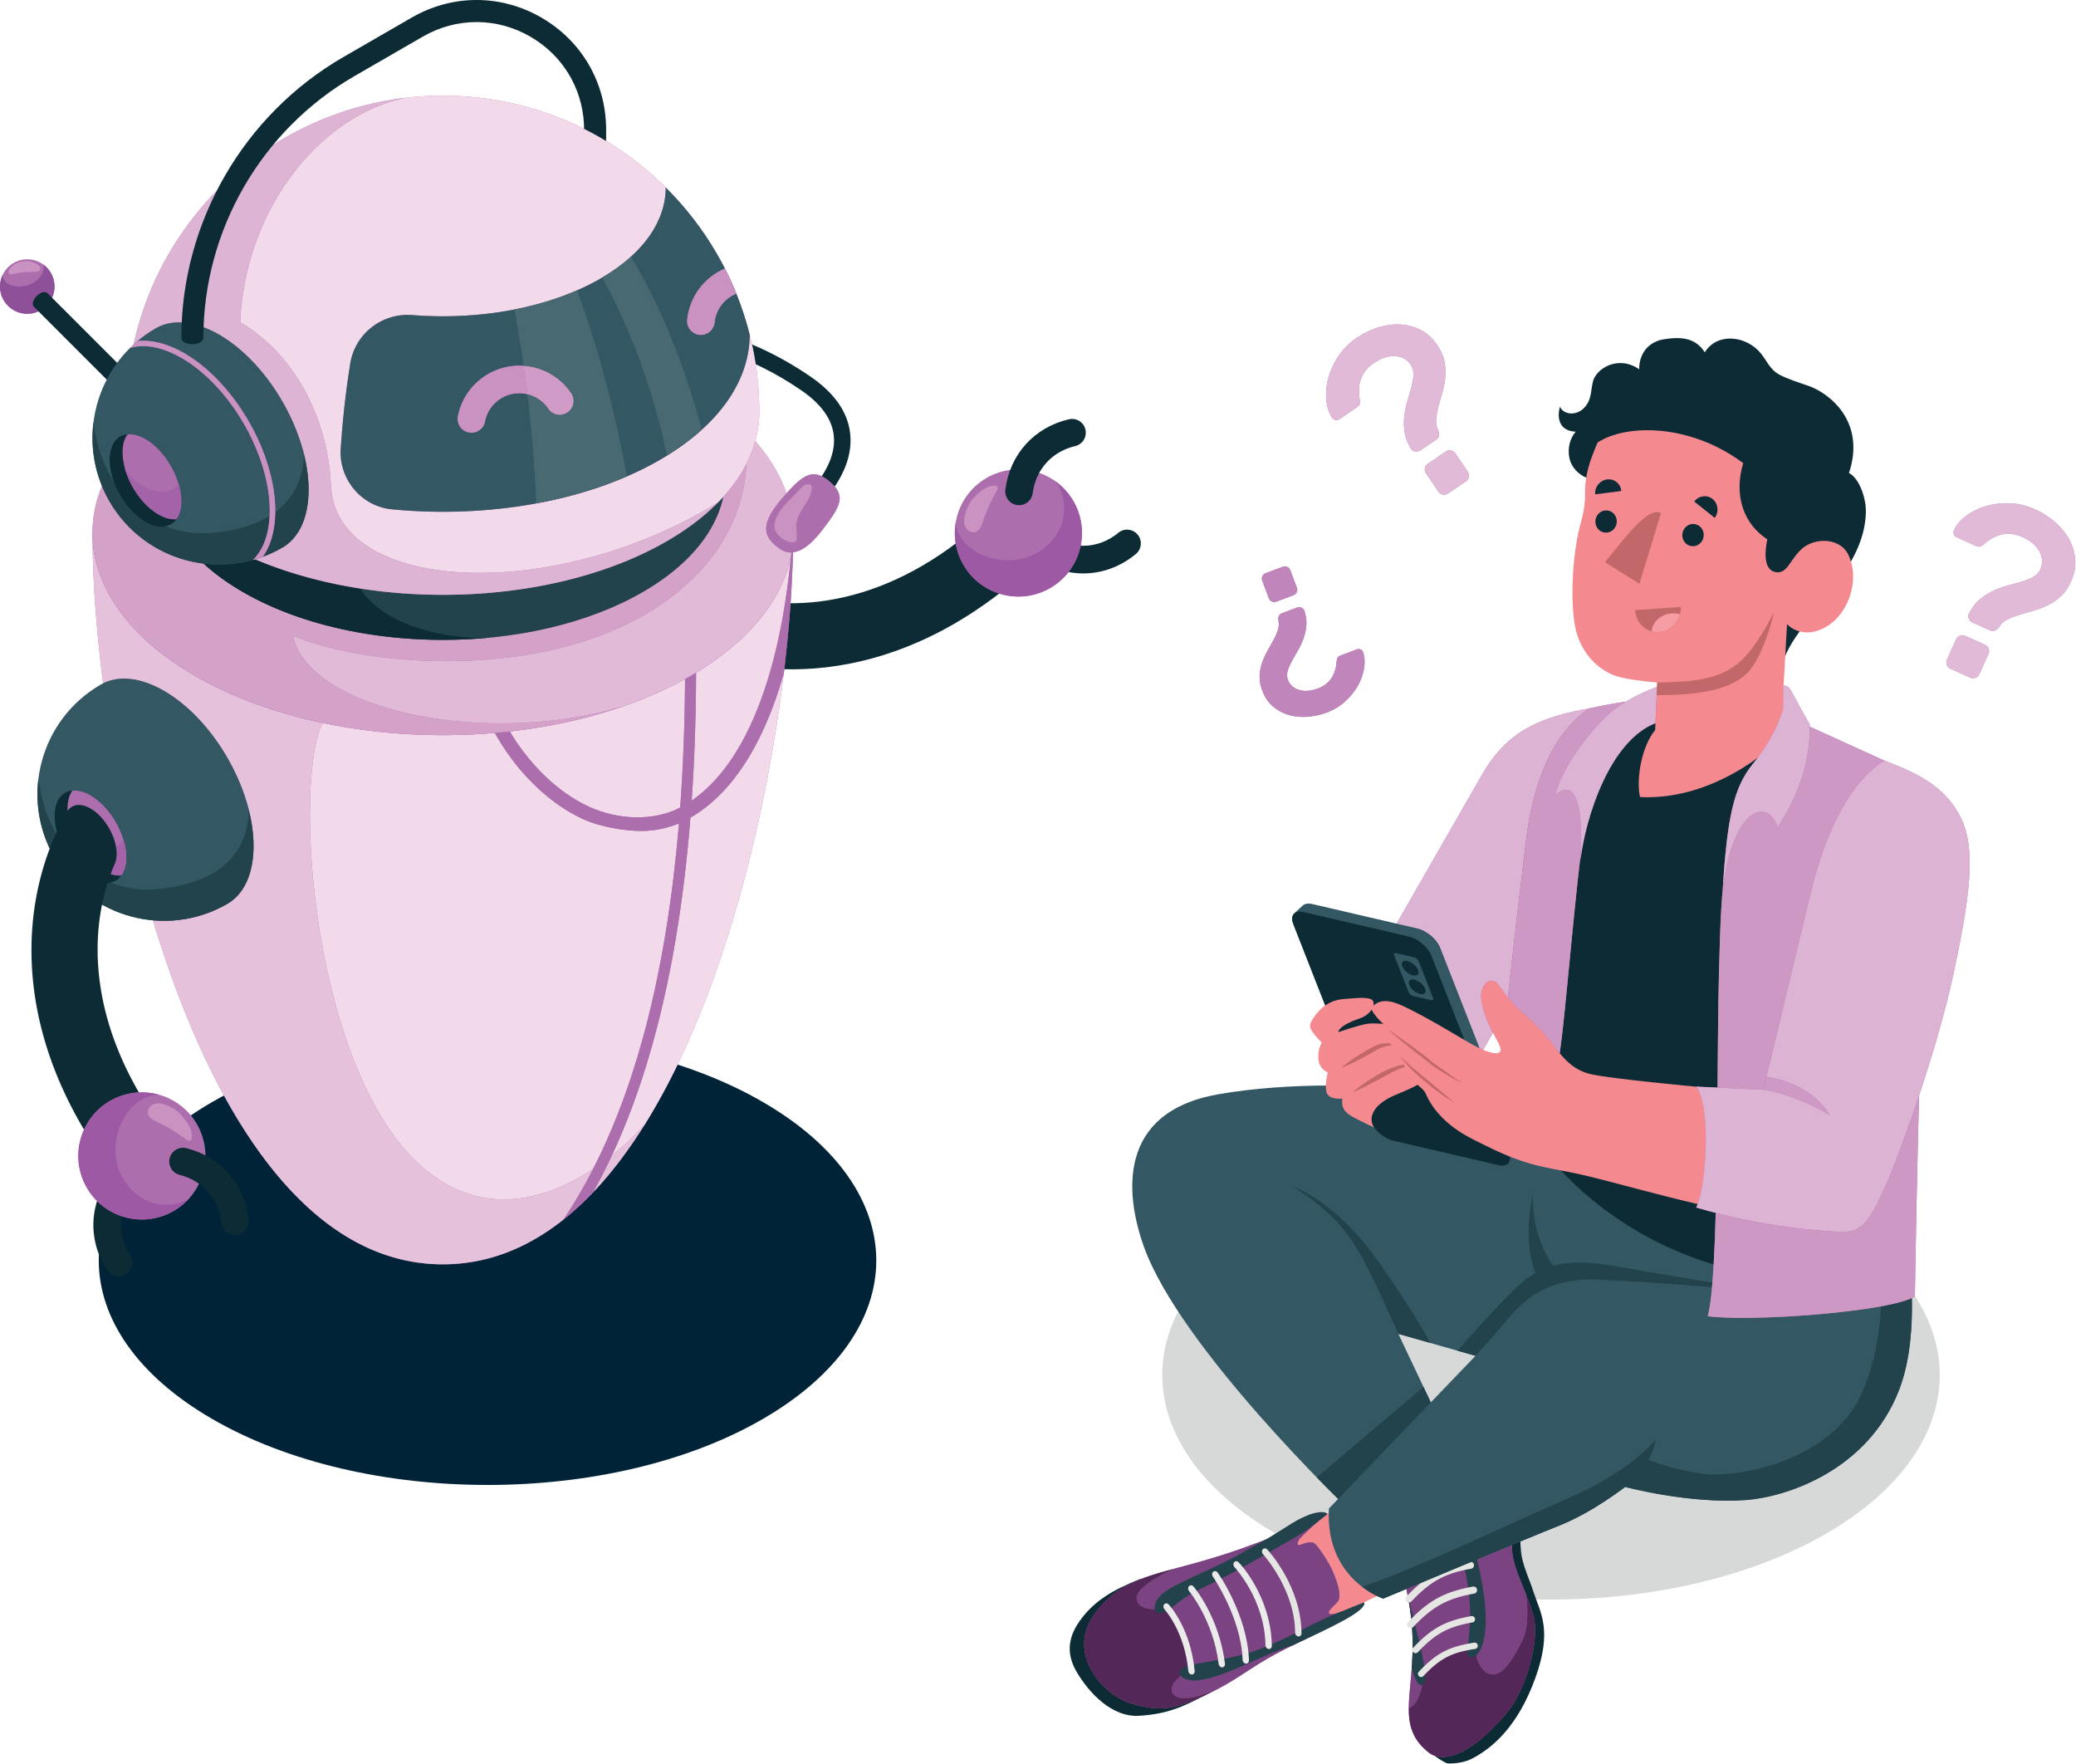 <svg viewBox="0 0 1983 1685" xmlns="http://www.w3.org/2000/svg" fill-rule="evenodd" clip-rule="evenodd" stroke-linejoin="round" stroke-miterlimit="2"><path d="M1218.95 1161.697c-145.013 83.725-145.013 219.473.006 303.198 145.02 83.725 380.136 83.725 525.155 0 145.014-83.725 145.014-219.473-.006-303.198-145.019-83.725-380.135-83.725-525.154 0z" fill="#d7d9d9" fill-rule="nonzero"/><path d="M203.104 1052.256c-145.014 83.725-145.014 219.473.005 303.198 145.02 83.725 380.136 83.725 525.155 0 145.014-83.725 145.014-219.473-.005-303.198-145.02-83.726-380.136-83.726-525.155 0z" fill="#002337" fill-rule="nonzero"/><path d="M698.374 567.924c-2.63-.742-5.725-.9-9.23-.479-15.827 1.905-33.711 15.349-39.952 29.982-4.256 10.002-1.968 17.995 4.91 21.405.563.305 1.126.552 1.73.747 84.468 35.57 216.595 32.065 339.031-87.987l-44.172-45.136c-91.539 89.724-186.719 101.184-252.317 81.468z" fill="#0c2b34" fill-rule="nonzero"/><path d="M1089.622 517.427c.516 4.299-1.094 8.76-4.678 11.723-26.235 21.679-60.836 24.525-90.307 7.44-6.277-3.646-8.424-11.691-4.778-17.98 3.641-6.282 11.692-8.428 17.98-4.782 19.694 11.423 42.82 9.524 60.347-4.951 5.598-4.63 13.89-3.841 18.516 1.757a13.1 13.1 0 012.92 6.793z" fill="#0c2b34" fill-rule="nonzero"/><path d="M942.835 456.201c29.171-16.532 66.224-6.288 82.752 22.889 16.537 29.171 6.287 66.224-22.884 82.757-29.176 16.532-66.23 6.288-82.762-22.889-16.532-29.176-6.282-66.23 22.894-82.757z" fill="#ad6eae" fill-rule="nonzero"/><path d="M972.822 569.75h-.042.042zm.01 0c10.045 0 20.226-2.5 29.608-7.756-9.382 5.257-19.558 7.756-29.608 7.756zm29.682-7.793c.058-.037.126-.073.19-.11 7.171-4.068 13.201-9.371 17.968-15.501-4.767 6.13-10.797 11.433-17.969 15.5-.063.038-.131.074-.19.111z" fill="#c0c1c1" fill-rule="nonzero"/><path d="M920.273 539.532l-.253-.437.253.437zm-.332-.574c-.026-.052-.058-.105-.09-.158.032.053.064.106.09.158zm-.131-.237c-.016-.02-.027-.047-.042-.073l.042.073zm-.095-.168c-.01-.021-.021-.037-.032-.058.01.021.021.037.032.058zm-.095-.168c-.005-.01-.01-.021-.016-.027.006.006.01.016.016.027z" fill="#021e27" fill-rule="nonzero"/><path d="M1025.476 478.89l-.005-.005.005.005z" fill="#c0c1c1" fill-rule="nonzero"/><path d="M972.832 569.75h-.052c-20.937-.016-41.274-10.87-52.507-30.218l-.253-.437a3.161 3.161 0 01-.079-.137c-.026-.052-.058-.105-.09-.158a.575.575 0 00-.041-.079c-.01-.02-.027-.047-.042-.073-.016-.032-.037-.063-.053-.095-.01-.021-.021-.037-.032-.058-.02-.037-.042-.074-.063-.11-.005-.01-.01-.021-.016-.027-6.777-12.28-8.818-25.909-6.771-38.795 2.604 21.216 25.866 35.56 50.08 35.56 13.418 0 27.125-4.41 37.775-14.486 25.93-24.546 14.386-55.59 5.499-62.257 7.708 5.077 14.39 11.95 19.284 20.505l.005.005c.037.068.074.131.11.2 5.362 9.455 7.91 19.747 7.904 29.892 0 4.11-.416 8.198-1.237 12.197a60.87 60.87 0 01-11.58 25.167c-4.768 6.13-10.798 11.433-17.97 15.5-.063.038-.131.074-.19.111-.025.01-.052.027-.073.037-9.382 5.257-19.563 7.756-29.608 7.756z" fill="#9e59a4" fill-rule="nonzero"/><path d="M929.923 508.445c-3.557 0-6.977-2.957-8.256-6.445-1.405-3.863-.405-8.53.695-12.392a36.076 36.076 0 014.667-10.129c.368-.552.71-1.089 1.152-1.594 5.683-6.598 12.45-13.533 21.137-14.075.147-.01.3-.016.452-.016 1.342 0 2.82.384 3.262 1.605.38 1.042-.205 2.157-.757 3.115a160.644 160.644 0 00-13.397 29.744c-1.336 4.005-3.046 8.63-7.077 9.898-.62.195-1.252.29-1.878.29z" fill="#ca92c1" fill-rule="nonzero"/><path d="M1037.084 411.697c.789 6.578-3.484 12.839-10.092 14.37-22.142 5.136-37.69 22.357-40.569 44.94-.926 7.21-7.508 12.308-14.717 11.393-7.203-.927-12.275-7.514-11.386-14.718 4.31-33.79 27.582-59.557 60.731-67.245 7.077-1.636 14.144 2.763 15.785 9.845l.248 1.415z" fill="#0c2b34" fill-rule="nonzero"/><path d="M88.347 508.887c0 226.003 99.542 698.65 334.653 698.65 235.116 0 334.658-472.647 334.658-698.65H88.348z" fill="#ad6eae" fill-rule="nonzero"/><path d="M423 1207.538h.21-.21zm.268 0h.163-.163zm.216 0h.416-.416zm.479 0h.163-.163zm.21 0c.074-.006.142-.006.216-.006-.074 0-.142 0-.216.006zm.216-.006h.21-.21zm.258 0c.058 0 .116 0 .174-.005-.053.005-.116.005-.174.005zm.216-.005c.142 0 .294 0 .436-.005-.157.005-.278.005-.436.005zm.457-.005c47.782-.632 89.924-20.858 126.73-54.543a285.36 285.36 0 0014.243-13.923l.064-.11c17.632-18.496 33.954-40.127 49.002-64.141 0 0-11.634 13.46-30.813 28.629 39.595-84.74 64.652-192.38 74.96-322.509 39.662-22.81 69.944-70.181 89.202-137.784 5.083-41.815 7.956-81.057 8.734-115.543-.347 15.312-1.105 31.56-2.283 48.555-1.395 20.069-3.378 41.184-5.972 63.015-16.19 136.495-56.049 301.404-123.399 418.347a556.483 556.483 0 01-5.34 9.076c-49.982 83.115-114.544 139.863-195.128 140.93zm55.822-61.978c-25.998 0-53.501-8.95-80.3-33.234-102.093-92.512-121.498-362.724-92.7-421.898C345.157 698.205 384.078 702.1 423 702.1c16.606 0 33.196-.71 49.655-2.126 16.238 29.613 45.593 64.367 83.815 82.126 16.737 7.771 40.278 11.507 56.127 11.507 12.454 0 24.504-2.405 35.922-7.209-11.245 135.222-38.664 245.414-82.015 330.091-23.341 15.349-53.196 29.056-85.362 29.056zM608.85 780.63c-15.57 0-31.802-3.473-46.834-10.46-33.286-15.465-59.585-45.383-75.075-71.613 61.02-6.825 119.379-23.51 167.408-50.06-.242 42.951-1.79 83.877-4.646 122.809-11.955 6.203-26.11 9.324-40.853 9.324zm51.866-16.007c2.667-38.805 4.062-79.542 4.177-122.215 52.676-31.786 82.915-71.391 90.724-112.164-11.119 117.51-44.22 199.483-94.901 234.38z" fill="#f2daea" fill-rule="nonzero"/><path d="M757.369 508.887c-9.498 136.227-46.877 228.792-105.951 261.499-24.693 13.68-59.442 13.712-89.402-.216-50.208-23.33-84.51-79.531-89.819-106.366l-12.89 2.546c5.955 30.166 42.488 90.345 97.163 115.749 16.737 7.771 40.278 11.507 56.127 11.507 15.875 0 31.092-3.904 45.193-11.713 40.505-22.42 71.381-70.176 90.918-138.752 6.025-49.576 8.95-95.538 8.95-134.254h-.29z" fill="#ad6eae" fill-rule="nonzero"/><path d="M654.38 636.643c0 236.268-39 412.932-116.132 528.085 9.687-7.693 19.048-16.248 28.045-25.672 65.504-116.653 98.61-284.593 98.61-502.413H654.38z" fill="#ad6eae" fill-rule="nonzero"/><path d="M423.21 1207.538h.058-.058zm.221 0h.053-.053zm.469 0h.063-.063zm.226 0h.047-.047zm.474-.006h.047-.047zm.22-.005h.043-.042zm.48-.005h.02-.02z" fill="#edd6e8" fill-rule="nonzero"/><path d="M423 1207.538c-134.285 0-224.356-154.196-276.895-328.55 3.547.31 7.11.474 10.687.474h.016c20.515 0 41.294-5.225 60.336-16.217 15.475-8.934 25.046-28.087 25.046-55.348 0-54.528-38.274-120.82-85.493-148.082-13.722-7.924-26.687-11.675-38.179-11.675-7.345 0-14.086 1.53-20.042 4.488-6.824-53.202-10.129-102.568-10.129-143.74 0 49.444 32.676 98.894 98.021 136.62 35.644 20.58 77.338 35.55 121.773 44.904-28.797 59.174-9.392 329.386 92.702 421.898 26.798 24.283 54.301 33.234 80.3 33.234 32.165 0 62.02-13.707 85.36-29.056-8.765 17.127-18.184 33.207-28.255 48.24a266.63 266.63 0 0013.802-11.75c-36.806 33.686-78.948 53.912-126.73 54.544h-.02c-.143.005-.295.005-.437.005h-.042c-.058.005-.116.005-.174.005h-.258c-.074 0-.142 0-.216.006H423zm143.357-68.593c6.366-11.35 12.433-23.188 18.19-35.511 19.178-15.17 30.812-28.63 30.812-28.63-15.048 24.015-31.37 45.646-49.002 64.141z" fill="#e6c1dc" fill-rule="nonzero"/><path d="M538.248 1164.728c10.071-15.033 19.49-31.113 28.256-48.24a253.162 253.162 0 0018.042-13.054c-5.756 12.323-11.823 24.162-18.19 35.511a293.798 293.798 0 01-14.306 14.034 266.63 266.63 0 01-13.802 11.749zm121.389-519.219c-130.686 75.453-342.582 75.453-473.269 0-65.345-37.727-98.02-87.177-98.02-136.627 0-49.445 32.67-98.89 98.015-136.616 130.692-75.46 342.582-75.46 473.274 0 65.346 37.727 98.021 87.171 98.021 136.621 0 49.445-32.675 98.895-98.021 136.622z" fill="#ad6eae" fill-rule="nonzero"/><path d="M423 702.099c-85.646 0-171.291-18.864-236.632-56.59 65.32 37.71 150.929 56.564 236.532 56.564 60.326 0 120.642-9.356 173.89-28.072-37.658 11.544-78.536 16.838-118.042 16.838-98.473 0-188.434-32.87-198.805-83.678 32.913 13.86 87.082 24.299 146.54 24.299 83.147 0 176.627-20.416 236.769-80.41 34.29-34.207 47.929-72.097 49.85-108.319 3.562-7.04 6.345-14.18 8.34-21.378 13.97 15.864 23.898 32.612 29.786 49.734a307.266 307.266 0 00-5.972 7.045c-20.373 24.71-14.628 34.954-1.989 44.888 3.978 3.131 8.077 4.673 12.323 4.673.163 0 .326-.006.49-.006-.142.853-.3 1.705-.463 2.558-7.809 40.773-38.048 80.378-90.724 112.164a346.805 346.805 0 01-5.256 3.1 343.077 343.077 0 01-5.288 2.988c-48.03 26.551-106.388 43.236-167.408 50.06a558.403 558.403 0 01-14.286 1.416A579.943 579.943 0 01423 702.1zM88.347 508.882c0-15.017 3.015-30.029 9.04-44.72-6.025 14.691-9.04 29.703-9.04 44.72z" fill="#e1bad8" fill-rule="nonzero"/><path d="M422.9 702.073c-85.603 0-171.212-18.853-236.532-56.564-65.345-37.727-98.02-87.177-98.02-136.627 0-15.017 3.014-30.029 9.039-44.72a122.275 122.275 0 006.367 13.155c.005.005.005.01.005.015.026.037.042.074.063.111l.026.042.058.105c.01.016.021.037.032.053a.851.851 0 00.052.095c.01.02.027.047.037.068.021.042.042.068.063.11.021.037.042.08.069.116.01.021.026.048.037.069.015.031.036.063.052.09a.52.52 0 01.037.068c.021.031.037.063.053.094.01.021.026.042.036.063a.977.977 0 01.058.1c.01.016.021.037.032.053.032.053.058.105.09.158 19.71 34.138 53.564 55.033 89.886 59.547 10.545 9.66 23.11 18.806 37.69 27.224 52.707 30.43 121.788 45.646 190.875 45.646 69.082 0 138.163-15.217 190.87-45.646 44.215-25.53 69.882-57.705 77.006-90.96 9.287-10.239 16.696-20.9 22.22-31.807-1.92 36.222-15.558 74.112-49.85 108.319-60.141 59.994-153.621 80.41-236.768 80.41-59.458 0-113.627-10.44-146.54-24.299 10.371 50.807 100.332 83.678 198.805 83.678 39.506 0 80.384-5.294 118.043-16.838-53.25 18.716-113.565 28.072-173.89 28.072z" fill="#d4a1c9" fill-rule="nonzero"/><path d="M96.23 653.833c-57.822 33.39-77.627 107.329-44.242 165.156 33.386 57.826 107.33 77.637 165.156 44.256 15.475-8.934 25.046-28.087 25.046-55.348 0-54.528-38.274-120.82-85.493-148.082-23.614-13.638-44.993-14.922-60.468-5.982z" fill="#335863" fill-rule="nonzero"/><path d="M150.389 849.144c-61.863 5.65-106.483-43.915-113.644-105.804-3.23 25.315 1.484 51.845 15.228 75.649 33.386 57.826 107.329 77.637 165.156 44.256 15.474-8.934 25.046-28.087 25.046-55.348 0-11.134-1.668-22.762-4.61-34.438-.084 34.57-20.931 69.64-87.176 75.685z" fill="#23434c" fill-rule="nonzero"/><path d="M86.416 759.578c-18.91-10.918-34.238-2.068-34.238 19.763 0 21.837 15.327 48.387 34.238 59.3 18.906 10.918 34.233 2.068 34.233-19.768 0-21.831-15.327-48.377-34.233-59.295z" fill="#0c2b34" fill-rule="nonzero"/><path d="M64.496 772.233c0 21.83 15.327 48.382 34.238 59.3 6.293 3.63 12.165 5.03 17.232 4.535 2.957-4.14 4.683-9.929 4.683-17.195 0-21.831-15.327-48.377-34.233-59.295-6.293-3.636-12.17-5.035-17.232-4.535-2.962 4.135-4.688 9.923-4.688 17.19z" fill="#ad6eae" fill-rule="nonzero"/><path d="M120.65 818.747v-.021.02z" fill="#2b4f58" fill-rule="nonzero"/><path d="M113.967 836.163c-2.579 0-5.336-.463-8.23-1.431a188.914 188.914 0 014.104-10.197c1.048-2.526 1.574-5.578 1.574-9.103 0-2.347-.242-4.762-.695-7.209 2.894-1.31 5.357-3.467 7.13-6.63 1.768 5.751 2.768 11.534 2.8 17.022v.258c0 7.266-1.727 13.054-4.684 17.195-.652.063-1.32.095-2 .095z" fill="#a463a9" fill-rule="nonzero"/><path d="M109.841 824.535c1.048-2.526 1.574-5.578 1.574-9.103 0-15.949-11.203-35.312-24.994-43.257-9.418-5.414-17.626-4.099-21.83 2.315a9.99 9.99 0 00-.953 1.631c-45.409 79.61-57.721 211.212 46.83 347.123l50.092-38.463c-78.138-101.605-78.138-197.479-50.72-260.246z" fill="#0c2b34" fill-rule="nonzero"/><path d="M113.204 1219.008c-4.33 0-8.566-2.13-11.082-6.045-18.379-28.635-17.074-63.33 3.415-90.545 4.368-5.803 12.613-6.966 18.422-2.594 5.803 4.367 6.966 12.613 2.594 18.422-13.691 18.19-14.57 41.373-2.29 60.505 3.926 6.114 2.153 14.254-3.966 18.174a13.08 13.08 0 01-7.093 2.083z" fill="#0c2b34" fill-rule="nonzero"/><path d="M191.54 1080.593c12.929 30.939-1.673 66.503-32.617 79.426-30.939 12.928-66.498-1.673-79.426-32.618-12.928-30.939 1.673-66.498 32.618-79.431 30.939-12.923 66.503 1.678 79.426 32.623z" fill="#ad6eae" fill-rule="nonzero"/><path d="M135.545 1164.728zm23.378-4.71zm.2-.083l.132-.053a.98.98 0 01-.132.053zm.216-.09c.01-.005.026-.01.037-.016-.01.006-.027.01-.037.016z" fill="#c0c1c1" fill-rule="nonzero"/><path d="M135.545 1164.728c-23.757 0-46.32-14.033-56.048-37.327-12.928-30.939 1.673-66.498 32.618-79.431a60.336 60.336 0 0123.283-4.678c5.677 0 11.292.8 16.674 2.331-33.217.079-55.916 51.686-31.423 84.709 11.413 15.38 25.962 20.279 38.19 20.279 10.57 0 19.4-3.662 22.962-7.382-5.909 6.982-13.449 12.765-22.425 16.6-.01.006-.027.01-.037.016-.027.01-.058.026-.084.037l-.132.053c-.016.01-.032.015-.047.02-.048.022-.1.043-.153.064l-.184.079a60.54 60.54 0 01-23.194 4.63z" fill="#9e59a4" fill-rule="nonzero"/><path d="M180.738 1089.674c-.915 0-1.794-.61-2.552-1.178a160.588 160.588 0 00-27.929-16.854c-3.815-1.81-8.203-4.062-8.982-8.213-.805-4.289 3.073-8.324 7.325-9.324.841-.195 1.71-.284 2.583-.284 3.283 0 6.714 1.226 9.634 2.452a36.247 36.247 0 019.498 5.846c.505.431 1.005.841 1.447 1.33 5.867 6.436 11.95 13.981 11.45 22.674-.085 1.447-.611 3.173-2.026 3.499a1.88 1.88 0 01-.448.052z" fill="#ca92c1" fill-rule="nonzero"/><path d="M224.458 1179.487c-6.624 0-12.328-4.998-13.06-11.739-2.446-22.599-17.69-40.094-39.773-45.65-7.04-1.774-11.318-8.925-9.545-15.97 1.779-7.046 8.93-11.287 15.97-9.545 33.033 8.319 55.837 34.501 59.505 68.33.784 7.224-4.436 13.717-11.66 14.495-.484.053-.958.08-1.437.08z" fill="#0c2b34" fill-rule="nonzero"/><path d="M692.939 405.936c0-39.884-26.357-79.768-79.064-110.202-105.419-60.863-276.331-60.863-381.745 0-52.707 30.428-79.063 70.312-79.063 110.202v49.36c0 39.884 26.356 79.768 79.063 110.202 105.414 60.863 276.331 60.863 381.745 0 52.707-30.428 79.064-70.318 79.064-110.202v-49.36z" fill="#23434c" fill-rule="nonzero"/><path d="M465.383 609.182c-64.945 1.304-149.312-28.246-127.876-104.525v-246.54c-38.51 7.404-74.722 19.916-105.377 37.617-52.707 30.428-79.063 70.312-79.063 110.202v49.36c0 39.884 26.356 79.768 79.063 110.202 63.525 36.675 150.828 51.213 233.253 43.684z" fill="#0c2b34" fill-rule="nonzero"/><path d="M613.875 516.133c-105.419 60.862-276.331 60.862-381.745 0-52.707-30.43-79.063-70.313-79.063-110.197 0-39.89 26.356-79.774 79.063-110.202 105.414-60.863 276.326-60.863 381.745 0 52.707 30.434 79.064 70.318 79.064 110.202s-26.357 79.768-79.064 110.197zm172.355-37.48l-11.692-10.597c11.292-12.46 24.251-31.665 21.852-52.428-1.79-15.464-12.065-29.766-30.545-42.52-26.514-18.311-51.228-29.161-68.37-35.275-1.49-6.114-4.494-15.901-5.3-18.448 17.69 5.414 48.577 17.206 82.642 40.726 22.388 15.46 34.922 33.528 37.248 53.707 3.078 26.64-12.35 49.96-25.836 64.835z" fill="#0c2b34" fill-rule="nonzero"/><path d="M791.012 458.595c-15.248-11.975-25.388-5.172-45.756 19.537-20.373 24.71-14.628 34.954-1.989 44.888 12.644 9.94 26.488 3.883 42.405-16.864 17.9-23.33 23.488-33.301 5.34-47.56z" fill="#ad6eae" fill-rule="nonzero"/><path d="M757.385 517.948c-.069 0-.143-.005-.211-.005-4.625-.085-8.955-2.473-12.386-5.583-1.684-1.526-3.22-3.278-4.125-5.367-1.926-4.483-.605-9.718 1.604-14.065 3.352-6.598 8.577-12.018 13.723-17.337 1.679-1.726 3.352-3.452 5.02-5.178 1.4-1.447 2.8-2.883 4.188-4.33.768-.79 1.526-1.631 2.473-2.215 1.1-.69 3.015-1.5 4.667-1.5 1.095 0 2.079.358 2.626 1.347.332.605.379 1.315.374 2.005-.074 12.475-13.134 21.594-14.544 33.99-.552 4.889.79 9.856.153 14.734-.142 1.11-.453 2.31-1.368 2.957-.626.442-1.421.547-2.194.547z" fill="#ca92c1" fill-rule="nonzero"/><path d="M725.267 393.576C725.26 226.652 589.934 91.33 423 91.33c-166.93 0-302.25 135.317-302.267 302.246-.005 44.667 29.503 89.34 88.535 123.42 118.042 68.155 309.428 68.155 427.47 0 59.031-34.08 88.54-78.748 88.529-123.42z" fill="#ad6eae" fill-rule="nonzero"/><path d="M458.233 547.161c-79.463.005-139.605-28.518-142.1-83.362-3.193-70.202-39.436-128.74-86.634-155.921 4.767-110.566 78.132-198.1 157.4-214.28l-.042-.042c-128.408 15.317-232.122 111.08-259.21 235.474v.005C157.218 193.114 278.223 91.33 423 91.33c166.934 0 302.261 135.322 302.267 302.246.01 44.588-29.387 89.176-88.203 123.23 13.549-7.845 25.467-16.27 35.896-25.104l12.165-11.191.431-.448c-73.385 45.22-157.758 67.093-227.323 67.098zM389.314 300.76c-26.998 0-50.328 19.29-54.732 46.377-4.652 28.618-7.462 56.332-9.12 81.025-1.978 29.435 19.6 55.46 48.962 58.295a505.62 505.62 0 0048.644 2.337c75.001 0 149.992-16.517 207.203-49.566 57.2-33.039 85.809-76.296 85.85-119.574-13.617-54.143-41.82-102.477-80.215-140.588.016 23.03-11.05 46.072-33.285 66.177-.006-.016-.016-.027-.022-.042-7.729 6.993-16.795 13.628-27.224 19.784l.016.031c-.595.353-1.19.695-1.789 1.042-7.146 4.125-14.675 7.898-22.52 11.313l-.016-.047c-18.443 8.034-38.606 14.127-59.684 18.242.005.01.005.021.005.032-22.147 4.33-45.288 6.493-68.419 6.493-9.74 0-19.479-.384-29.144-1.153a59.031 59.031 0 00-4.51-.178zm247.424 216.237l.3-.174-.3.174z" fill="#f2daea" fill-rule="nonzero"/><path d="M637.038 516.822c.005-.005.02-.01.026-.016a.115.115 0 01-.026.016z" fill="#605378" fill-rule="nonzero"/><path d="M423.005 568.114c-26.582 0-53.164-2.016-79-6.036-35.438-5.52-69.476-14.822-100.2-27.913a121.262 121.262 0 0025.904-11.182c14.086-8.129 23.278-24.725 24.82-48.197.147-2.32.226-4.704.226-7.15v-.275c-.126-54.47-38.353-120.594-85.498-147.807-13.717-7.925-26.688-11.676-38.18-11.676-8.287 0-15.8 1.947-22.283 5.693a121.493 121.493 0 00-21.147 15.459c27.088-124.393 130.802-220.157 259.21-235.474l.042.042c-79.268 16.18-152.633 103.714-157.4 214.28 47.198 27.182 83.44 85.719 86.635 155.921 2.494 54.844 62.636 83.367 142.099 83.362 69.565-.005 153.938-21.878 227.323-67.098l-.431.448-12.165 11.191c-10.43 8.835-22.347 17.259-35.896 25.104-.005.005-.021.01-.026.016l-.3.174c-59.021 34.075-136.38 51.118-213.733 51.118z" fill="#deb4d4" fill-rule="nonzero"/><path d="M716.122 319.653c-13.618-54.143-41.82-102.477-80.216-140.588.027 31.491-20.684 62.999-62.304 86.992-49.055 28.314-116.027 39.942-179.778 34.88-28.866-2.288-54.596 17.617-59.242 46.199-4.652 28.618-7.462 56.332-9.12 81.025-1.978 29.435 19.6 55.46 48.962 58.295 90.254 8.724 186.218-7.008 255.847-47.23 57.2-33.038 85.809-76.295 85.85-119.573z" fill="#335863" fill-rule="nonzero"/><path d="M450.356 413.244a13.3 13.3 0 01-2.515-.242c-7.13-1.373-11.792-8.276-10.413-15.406 5.414-28.003 30.06-48.324 58.616-48.324a59.658 59.658 0 0149.497 26.314c4.073 6.02 2.489 14.196-3.536 18.263-6.014 4.073-14.201 2.479-18.263-3.535a33.392 33.392 0 00-27.698-14.733c-15.975 0-29.766 11.355-32.786 27.008-1.216 6.288-6.725 10.655-12.902 10.655z" fill="#ad6eae" fill-rule="nonzero"/><path d="M450.356 413.244a13.3 13.3 0 01-2.515-.242c-6.293-1.215-10.666-6.735-10.655-12.917 0-.821.079-1.658.242-2.49 5.414-28.002 30.06-48.323 58.616-48.323 1.405 0 2.799.047 4.188.147a1328.12 1328.12 0 013.546 27.067 33.48 33.48 0 00-7.734-.905c-15.975 0-29.766 11.355-32.786 27.008-1.216 6.288-6.725 10.655-12.902 10.655z" fill="#ca92c1" fill-rule="nonzero"/><path d="M692.365 256.476c-19.563 8.392-33.77 26.856-35.948 48.918-.716 7.23 4.567 13.67 11.797 14.38.852.09 1.7.09 2.52.011 6.15-.568 11.234-5.425 11.865-11.802 1.237-12.555 9.487-22.957 20.742-27.52-3.304-8.186-6.993-16.174-10.976-23.987z" fill="#ad6eae" fill-rule="nonzero"/><path d="M669.508 319.843c-.432 0-.863-.021-1.294-.068-6.778-.663-11.845-6.367-11.86-13.034 0-.447.02-.894.063-1.347 2.178-22.062 16.385-40.526 35.948-48.918 3.983 7.813 7.672 15.8 10.976 23.988-11.255 4.562-19.505 14.964-20.742 27.519-.631 6.377-5.714 11.234-11.865 11.802-.405.037-.816.058-1.226.058z" fill="#ca92c1" fill-rule="nonzero"/><path d="M575.391 265.015l-.016-.031c10.429-6.156 19.495-12.791 27.224-19.784.006.015.016.026.022.042-7.725 6.982-16.807 13.622-27.23 19.773z" fill="#f4deec" fill-rule="nonzero"/><path d="M637.138 435.054c-13.812-65.35-35.843-122.34-61.747-170.039 10.423-6.15 19.505-12.79 27.23-19.773 34.443 56.769 55.485 118.963 67.692 165.14-9.56 8.66-20.62 16.922-33.175 24.672z" fill="#496972" fill-rule="nonzero"/><path d="M491.387 295.597c0-.01 0-.021-.005-.032 21.078-4.115 41.241-10.208 59.684-18.242l.016.047c-18.438 8.035-38.622 14.112-59.695 18.227z" fill="#f4deec" fill-rule="nonzero"/><path d="M512.287 480.758a1364.39 1364.39 0 00-8.509-104.272 33.403 33.403 0 0119.964 13.828c2.536 3.762 6.687 5.793 10.912 5.793 2.537 0 5.094-.732 7.351-2.258 3.768-2.541 5.793-6.687 5.793-10.912a13.09 13.09 0 00-2.257-7.351c-10.345-15.317-27.056-24.893-45.309-26.167-2.615-18.442-5.572-36.437-8.845-53.822 21.073-4.115 41.257-10.192 59.695-18.227 22.92 60.915 38.163 126.035 47.829 177.516-26.688 11.591-55.996 20.237-86.624 25.872z" fill="#496972" fill-rule="nonzero"/><path d="M534.654 396.107c-4.225 0-8.376-2.031-10.912-5.793a33.403 33.403 0 00-19.964-13.828 1328.12 1328.12 0 00-3.546-27.067c18.253 1.274 34.964 10.85 45.309 26.167a13.091 13.091 0 012.257 7.35c0 4.226-2.025 8.372-5.793 10.913a13.079 13.079 0 01-7.35 2.258z" fill="#d09bc6" fill-rule="nonzero"/><path d="M44.443 255.26c10.166 10.166 10.166 26.65 0 36.817-10.166 10.165-26.65 10.165-36.816 0-10.166-10.166-10.166-26.651 0-36.817 10.165-10.166 26.65-10.166 36.816 0z" fill="#ad6eae" fill-rule="nonzero"/><path d="M3.596 286.873a25.882 25.882 0 01-3.33-16.88 25.998 25.998 0 003.33 16.88z" fill="#a5a7a8" fill-rule="nonzero"/><path d="M26.032 299.696a25.955 25.955 0 01-18.416-7.646 25.705 25.705 0 01-4.02-5.177 25.998 25.998 0 01-1.226-24.025c.11.631.263 1.3.447 1.93 1.779 5.61 7.988 8.925 15.375 8.925 2.663 0 5.472-.427 8.287-1.332 10.492-3.351 17.117-12.128 14.85-19.684 1.115.747 2.12 1.6 3.083 2.568 10.197 10.192 10.197 26.64.036 36.795a25.946 25.946 0 01-18.416 7.646z" fill="#8e5098" fill-rule="nonzero"/><path d="M40.723 279.18c-3.999 1.068-8.108 5.178-9.176 9.177-.537 1.999-.21 3.588.747 4.551l110.723 110.718 12.98-12.98-110.722-110.72c-.957-.957-2.551-1.284-4.55-.747z" fill="#0c2b34" fill-rule="nonzero"/><path d="M10.91 262.043c-.958 0-1.815-.258-2.342-1.042-.836-1.253-.105-2.947.784-4.157a17.468 17.468 0 014.757-4.441c2.805-1.778 6.193-2.6 9.503-2.894a19.051 19.051 0 011.631-.068c3.362 0 6.477.926 9.245 2.473 1.152.647 2.652 1.547 3.562 2.973.705 1.115 1.026 2.81-.579 3.846-.968.631-2.673.726-3.825.805-6.672.463-13.48.174-19.916 2.01-.878.252-1.894.495-2.82.495z" fill="#ca92c1" fill-rule="nonzero"/><path d="M148.794 313.57c-57.816 33.397-77.626 107.33-44.24 165.157 33.385 57.827 107.329 77.637 165.155 44.256 15.475-8.934 25.046-28.087 25.046-55.348 0-54.522-38.274-120.82-85.498-148.081-23.61-13.634-44.993-14.923-60.463-5.983z" fill="#335863" fill-rule="nonzero"/><path d="M202.975 508.887c-61.863 5.646-106.483-43.92-113.65-105.808-3.225 25.314 1.485 51.844 15.228 75.648 33.386 57.827 107.33 77.637 165.156 44.256 15.475-8.934 25.046-28.087 25.046-55.348 0-11.134-1.668-22.757-4.609-34.438-.079 34.57-20.926 69.64-87.171 75.69z" fill="#23434c" fill-rule="nonzero"/><path d="M138.981 419.316c-18.91-10.918-34.238-2.068-34.238 19.764 0 21.836 15.327 48.387 34.238 59.3 18.906 10.918 34.233 2.067 34.233-19.764 0-21.83-15.327-48.381-34.233-59.3z" fill="#0c2b34" fill-rule="nonzero"/><path d="M117.06 431.97c0 21.837 15.328 48.383 34.239 59.3 6.288 3.631 12.165 5.031 17.232 4.536 2.957-4.14 4.683-9.928 4.683-17.19 0-21.83-15.327-48.381-34.233-59.3-6.293-3.63-12.165-5.03-17.232-4.535-2.963 4.14-4.688 9.923-4.688 17.19z" fill="#ad6eae" fill-rule="nonzero"/><path d="M173.214 478.485v-.016.016z" fill="#2b4f58" fill-rule="nonzero"/><path d="M166.532 495.901c-4.589 0-9.756-1.468-15.233-4.63-.032-.021-.063-.037-.095-.058.032.021.063.037.095.058 5.477 3.162 10.644 4.63 15.233 4.63.678 0 1.347-.031 2-.095 2.935-4.104 4.656-9.834 4.682-17.021-.026 7.187-1.747 12.917-4.683 17.021-.652.064-1.32.095-2 .095zm-15.386-4.72zm-.105-.063c-.01-.005-.021-.01-.026-.016a.078.078 0 00.026.016z" fill="#05252d" fill-rule="nonzero"/><path d="M166.532 495.901c-4.589 0-9.756-1.468-15.233-4.63-.032-.021-.063-.037-.095-.058l-.058-.032a.158.158 0 00-.042-.02c-.02-.016-.042-.027-.063-.043-.01-.005-.021-.01-.026-.016-15.307-8.981-28.214-28.171-32.465-46.73 3.83 12.876 22.167 25.205 36.6 25.205 6.378 0 11.997-2.41 15.265-8.24 1.778 5.788 2.783 11.607 2.799 17.132v.316c-.026 7.187-1.747 12.917-4.683 17.021-.652.064-1.32.095-2 .095z" fill="#a463a9" fill-rule="nonzero"/><path d="M517.09 16.776c-38.757-22.378-85.03-22.367-123.777 0l-65.22 37.653C232.562 109.583 173.22 212.372 173.22 322.684c0 1.558 1.026 3.11 3.078 4.294 4.115 2.373 10.776 2.373 14.886 0 2.057-1.184 3.083-2.742 3.083-4.299 0-102.815 55.312-198.615 144.351-250.018l65.22-37.658c32.154-18.58 70.555-18.574 102.73-.005 30.482 17.6 49.319 48.392 51.213 83.172l.116 4.857c10.013 4.92 21.089 11.607 21.089 11.607V123.98c0-44.75-23.141-84.83-61.894-107.203z" fill="#0c2b34" fill-rule="nonzero"/><path d="M176.108 337.396c-15.87-9.166-31.123-13.012-44.604-11.686a119.88 119.88 0 00-7.398 6.708 43.924 43.924 0 0112.518-1.82c11.244 0 23.793 3.81 36.853 11.35 46.42 26.798 84.178 92.201 84.178 145.803 0 20.684-5.678 36.921-16.028 47.045 3.2-.89 6.367-1.952 9.519-3.12 7.63-10.966 11.77-25.909 11.77-43.925 0-55.275-38.942-122.72-86.808-150.355z" fill="#ad6eae" fill-rule="nonzero"/><path d="M241.627 534.796c10.35-10.124 16.028-26.361 16.028-47.045 0-53.602-37.759-119.005-84.178-145.803-13.06-7.54-25.609-11.35-36.853-11.35a43.93 43.93 0 00-12.518 1.82 119.88 119.88 0 017.398-6.708 54.108 54.108 0 015.257-.253c12.138 0 25.509 3.947 39.347 11.94 47.866 27.634 86.808 95.079 86.808 150.354 0 18.016-4.14 32.96-11.77 43.925-3.152 1.168-6.32 2.23-9.519 3.12z" fill="#ca92c1" fill-rule="nonzero"/><path d="M1378.066 1380.886l-51.007-92.117-106.856 63.988 115.485 135.016s63.946-3.63 74.875-33.98c10.934-30.34-16.711-61.92-32.497-72.907z" fill="#f48a8f" fill-rule="nonzero"/><path d="M1436.95 1425.795c5.694 4.304 9.072 9.298 12.697 15.249 3.62 5.946 1.116 33.875 4.23 47.03 3.105 13.154 5.815 16.748 11.26 33.312 6.041 18.353 17.996 35.416 1.48 81.104-16.744 46.298-40.574 66.709-60.527 77.127-10.492 5.483-23.688 4.599-23.688 4.599s-25.004-10.808-20.4-25.678c4.599-14.875 74.949-232.743 74.949-232.743z" fill="#0c2b34" fill-rule="nonzero"/><path d="M1322.897 1471.488c.484 4.804 6.819 12.455 9.345 16.48 8.529 13.539 11.891 31.465 14.343 47.109 11.602 74.054-19.29 109.986 18.911 139.336 11.108 7.735 34.927 6.861 73.138-37.7 19.521-22.763 32.292-70.84 26.13-93.165-6.161-22.33-15.333-37.106-19.179-54.238-3.851-17.132.021-48.55-8.634-63.515-5.089-8.782-13.718-15.19-21.995-20.768-6.803-4.578-14.433-15.527-21.389-19.92-7.519-4.752-10.67-9.188-15.5-4.22l7.766 10.57c12.044 18.416.91 25.493.163 34.964-.779 9.877 2.03 20.495 3.383 30.43-8.624-11.977-11.897-22.242-21.973-20.932-9.434 1.226-11.25.763-26.188 13.533-14.948 12.77-18.747 17.769-18.321 22.036z" fill="#ad6eae" fill-rule="nonzero"/><path d="M1378.098 1678.117c-5.257 0-9.445-1.504-12.602-3.704 3.157 2.2 7.345 3.704 12.602 3.704 9.587 0 22.725-5.009 39.663-19.926-16.938 14.922-30.076 19.926-39.663 19.926zm-12.713-3.788s-.005-.005-.01-.005c.005 0 .005.005.01.005zm-.105-.084c-.005 0-.01-.006-.016-.01.006.004.011.01.016.01zm-.116-.085c0-.005-.005-.005-.005-.005s.005 0 .005.006zm-.436-.347c-.006-.005-.01-.005-.016-.01.005.005.01.01.016.01zm-.1-.073c-.01-.01-.021-.016-.032-.027.01.006.021.016.032.027zm-.095-.08zm-.089-.068c-15.049-12.018-18.79-25.177-18.785-41.615.005-16.343 3.72-35.927 3.715-60.847-.005-10.934-.726-22.888-2.789-36.053-.884-5.641-1.883-11.582-3.21-17.501 25.12-10.502 66.962-27.971 100.537-41.873.316 5.035.79 9.692 1.673 13.607 3.583 15.97 11.797 29.892 17.885 49.792-1.915-6.262-4.046-11.923-6.177-17.253.236 1.494.61 3.03.757 4.314.31 2.863.553 5.736.69 8.614.547 11.07-.048 23.072-5.194 33.128-4.572 8.934-15.19 31.365-27.54 31.365h-.052c-7.004-.037-12.592-7.145-14.912-15.085-.984-3.357-2.447-12.34-2.447-12.34s-18.4 3.079-32.691 11.608c-18.453 11.008-17.922 13.66-17.922 13.66.558 4.078 1.047 10.986-.147 15.743-1.205 4.767-4.294 12.412-7.398 15.343-1.495 1.42-3.1 2.51-4.72 3.447-.058 16.569 3.589 29.855 18.727 41.946zm101.883-116.511c-.005-5.098-.505-9.697-1.563-13.533 1.058 3.836 1.558 8.435 1.563 13.533zm-2.82-17.869z" fill="#7b4381" fill-rule="nonzero"/><path d="M1365.496 1674.413c-.037-.026-.074-.058-.11-.084.036.032.073.058.11.084zm-.121-.09l-.095-.078.095.079zm-.11-.089c-.037-.026-.069-.047-.1-.073a1.2 1.2 0 01.1.073zm-.106-.079c-.147-.115-.29-.226-.431-.342.142.116.284.227.431.342zm-.447-.352c-.026-.021-.058-.042-.084-.063.026.02.058.042.084.063zm-.116-.09zm-.105-.084a.29.29 0 00-.047-.037c.015.01.031.021.047.037z" fill="#a5a7a8" fill-rule="nonzero"/><path d="M1417.761 1658.191c6.409-5.651 13.365-12.718 20.873-21.478 16.17-18.848 27.703-55.06 27.693-79.632.01 24.573-11.523 60.784-27.693 79.637-7.508 8.755-14.464 15.827-20.873 21.473zm47.003-114.643zm-1.278-4.398l-.016-.048.016.047z" fill="#011721" fill-rule="nonzero"/><path d="M1378.098 1678.117c-5.257 0-9.445-1.504-12.602-3.704a1.189 1.189 0 01-.11-.084c-.006 0-.006-.005-.011-.005l-.095-.08c-.005 0-.01-.005-.016-.01a1.214 1.214 0 00-.1-.073c0-.006-.005-.006-.005-.006-.147-.115-.29-.226-.431-.342-.006 0-.01-.005-.016-.01-.026-.021-.058-.042-.084-.063a.158.158 0 00-.032-.027.496.496 0 00-.063-.052.292.292 0 01-.042-.032.29.29 0 00-.047-.037c-15.138-12.091-18.785-25.377-18.727-41.946 1.62-.937 3.225-2.026 4.72-3.447 3.104-2.93 6.193-10.576 7.398-15.343 1.194-4.757.705-11.665.147-15.743 0 0-.531-2.652 17.922-13.66 14.29-8.53 32.691-11.607 32.691-11.607s1.463 8.982 2.447 12.339c2.32 7.94 7.908 15.048 14.912 15.085h.052c12.35 0 22.968-22.43 27.54-31.365 5.146-10.056 5.74-22.058 5.194-33.128a142.792 142.792 0 00-.69-8.614c-.147-1.284-.52-2.82-.757-4.314 2.13 5.33 4.262 10.991 6.177 17.253l.016.047c.005.021.01.042.02.063.432 1.416.848 2.857 1.258 4.336 1.058 3.836 1.558 8.435 1.563 13.533.01 24.573-11.523 60.784-27.693 79.632-7.508 8.76-14.464 15.827-20.873 21.478-16.938 14.917-30.076 19.926-39.663 19.926z" fill="#532758" fill-rule="nonzero"/><path d="M1346.585 1535.077c3.605 22.978 3.105 42.267 1.858 58.847 5.866 19.1 11.796 18.816 13.06 9.124 1.262-9.74-9.83-50.697-17.933-84.52 1.216 5.61 2.184 11.213 3.015 16.549zm50.108-115.549c1.515-9.102 6.509-23.272 1.494-31.812-1.726-.91-3.341-1.8-4.62-2.61-7.524-4.751-10.67-9.187-15.5-4.22l7.766 10.571c12.044 18.416.91 25.493.163 34.964-.779 9.877 2.03 20.495 3.383 30.424 5.993 32.197 12.323 43.151 14.449 73.407 2.126 30.25-4.841 50.191-.668 52.09 4.167 1.9 12.912-1.115 15.59-25.16 2.678-24.042-6.077-65.052-12.691-84.6-6.62-19.547-11.487-40.262-9.366-53.054z" fill="#23434c" fill-rule="nonzero"/><path d="M1410.637 1574.045a2.999 2.999 0 01-1.574.768c-21.326 3.368-32.823 8.146-49.402 25.936-1.168 1.168-3.026 1.278-4.241.152a3.008 3.008 0 01-.158-4.246c17.527-18.79 30.187-24.204 52.865-27.777a3.014 3.014 0 013.436 2.5 3.015 3.015 0 01-.926 2.667zm-2.642-25.267a3.165 3.165 0 01-1.542.779c-22.078 4.036-34.496 9.66-52.086 28.387-1.32 1.352-3.12 1.3-4.362.142a3.095 3.095 0 01-.136-4.362c18.563-19.716 32.07-25.95 55.48-30.24a3.09 3.09 0 013.588 2.48 3.092 3.092 0 01-.942 2.814zm1.815-27.603a3.384 3.384 0 01-1.7.847c-24.35 4.467-38.836 11.287-58.22 31.923-1.216 1.342-3.436 1.437-4.81.148a3.4 3.4 0 01-.142-4.81c20.41-21.689 36.143-29.218 61.952-33.948a3.406 3.406 0 013.957 2.736 3.407 3.407 0 01-1.037 3.104zm-2.904-23.788a3.283 3.283 0 01-1.668.831c-23.878 4.362-37.89 10.902-56.943 31.176-1.21 1.289-3.362 1.41-4.704.147a3.33 3.33 0 01-.147-4.714c19.99-21.279 35.296-28.54 60.6-33.165a3.336 3.336 0 012.862 5.725zm-7.593-23.389a3.283 3.283 0 01-1.668.832c-23.878 4.383-37.869 10.897-56.942 31.186a3.351 3.351 0 01-4.71.142 3.328 3.328 0 01-.136-4.71c20.02-21.294 35.285-28.539 60.594-33.18a3.349 3.349 0 013.878 2.684 3.343 3.343 0 01-1.016 3.046z" fill="#e5e5e4" fill-rule="nonzero"/><path d="M1468.642 1055.21s-169.539-33.591-304.545-10.16c-98.005 17.016-89.034 96.537-71.48 145.56 34.685 96.859 194.121 249.397 194.121 249.397s73.833-31.939 89.45-80.6l-40.458-85.46 121.757 34.674 13.386-17.374-2.23-236.037z" fill="#335863" fill-rule="nonzero"/><path d="M1257.751 1411.036c17.459 17.932 28.987 28.971 28.987 28.971s73.833-31.939 89.45-80.6l-16.49-34.832-101.947 86.461zm55.885-210.249c25.983 36.259 42.4 63.246 52.77 81.894l-30.67-8.735c-36.749-80.505-44.504-104.061-100.384-140.594 0 0 39.7 13.576 78.284 67.435z" fill="#23434c" fill-rule="nonzero"/><path d="M1330.49 1394.909l-62.59 51.165-35.395 22.21 36.696 78.184 117.563-56.285-56.274-95.274z" fill="#f48a8f" fill-rule="nonzero"/><path d="M1089.012 1508.09c-26.798 10.565-43.341 21.199-55.717 37.373-12.376 16.175-16.153 32.56-4.399 52.155 11.755 19.595 33.365 42.599 59.016 41.1 25.656-1.5 41.447-7.893 65.251-20.8l-64.151-109.829z" fill="#0c2b34" fill-rule="nonzero"/><path d="M1303.118 1530.757c.379 8.024-33.465 24.035-68.624 40.81-37.68 17.98-46.956 29.681-77.721 44.82-35.149 17.295-48.503 18.295-75.785 10.718-27.283-7.577-60.937-46.625-37.49-82.536 19.105-29.271 43.862-37.311 81.43-47.198 38.832-10.213 59.506-17.37 87.877-28.393 27.13-10.539 49.487-29.47 55.096-22.904-3.873 1.884-25.499 21.747-26.888 24.162-1.4 2.415-4.077 7.403 2.905 4.52 3.041-1.258 8.014-2.61 11.17-1.052 3.19 1.568 14.328 18.452 17.922 26.924 2.1 4.951 9.187 21.389 5.267 28.477-1.51 2.725-11.77 10.118-8.313 12.149 1.841 1.084 8.434-.521 10.47-1.368 2.442-1.02 5.457-1.69 7.946-2.61 2.357-.873 8.529-3.625 14.738-6.52z" fill="#ad6eae" fill-rule="nonzero"/><path d="M1107.844 1631.603c-7.993 0-16.038-1.536-25.893-4.235 9.855 2.694 17.905 4.235 25.893 4.235zm23.614-9.739c-3.94 0-7.33-.8-9.597-2.81-10.84-9.629 14.76-24.988 14.76-24.988s3.898-24.067-25.152-59.479c-1.778 1.384-5.551 2.247-9.671 2.252-7.535 0-16.243-2.904-16.054-10.892.284-12.27 35.443-27.482 35.949-27.708-21.405 5.73-38.459 10.981-52.67 20.29 14.974-9.824 33.075-15.15 55.906-21.158 38.831-10.213 59.505-17.37 87.876-28.393 23.268-9.04 43.03-24.256 51.723-24.256 1.442 0 2.573.42 3.373 1.352-3.873 1.884-25.499 21.747-26.888 24.162-.689 1.19-1.683 3-1.689 4.188-.005.716.348 1.205 1.337 1.205.72 0 1.768-.258 3.257-.873 2.068-.853 5.025-1.752 7.703-1.752 1.258 0 2.457.2 3.468.7 3.188 1.568 14.327 18.452 17.921 26.924 1.658 3.91 6.42 14.964 6.425 22.941.005 2.131-.332 4.041-1.158 5.536-1.294 2.336-9.019 8.103-9.024 10.98 0 .48.216.88.71 1.169.437.258 1.148.363 2 .363 2.726 0 6.92-1.084 8.471-1.731 2.442-1.02 5.457-1.69 7.946-2.61 2.357-.873 8.529-3.625 14.738-6.52.005.048.005.095.005.143-.026 8.071-33.675 23.988-68.629 40.668-35.27 16.827-45.65 28.16-72.065 41.952-8.008 3.446-21.194 8.345-30.97 8.345z" fill="#7b4381" fill-rule="nonzero"/><path d="M1107.886 1631.603c12.054-.005 23.983-3.51 41.773-11.802-17.79 8.298-29.719 11.797-41.773 11.802zm-25.935-4.235c-.216-.058-.427-.116-.648-.174.221.058.432.116.648.174z" fill="#011721" fill-rule="nonzero"/><path d="M1155.63 1616.944a266.48 266.48 0 006.798-3.425c3.042-1.31 5.337-2.41 6.415-2.952-3.088 1.815-8.55 4.088-12.07 5.82-.384.189-.763.373-1.142.557z" fill="#a5a7a8" fill-rule="nonzero"/><path d="M1045.302 1541.885c7.04-10.113 14.823-17.527 23.72-23.357-8.897 5.84-16.69 13.26-23.72 23.357z" fill="#011721" fill-rule="nonzero"/><path d="M1107.886 1631.603h-.042c-7.988 0-16.038-1.541-25.893-4.235-.216-.058-.427-.116-.648-.174-.105-.031-.21-.058-.315-.09-20.837-5.787-45.383-29.928-45.383-57.005 0-8.382 2.352-17.043 7.893-25.53a117.24 117.24 0 011.205-1.81c.031-.042.057-.084.089-.132.01-.01.016-.02.026-.037.027-.036.048-.073.074-.11a.264.264 0 00.042-.063c.021-.027.042-.058.063-.084.016-.027.042-.058.058-.09.016-.016.032-.042.042-.058.027-.042.053-.073.08-.11.01-.016.015-.032.025-.042.037-.048.069-.095.1-.142v-.006c7.03-10.097 14.823-17.516 23.72-23.357 14.212-9.308 31.266-14.559 52.67-20.289-.505.226-35.664 15.438-35.948 27.708-.19 7.988 8.52 10.892 16.054 10.892 4.12-.005 7.893-.868 9.671-2.252 29.05 35.412 25.151 59.48 25.151 59.48s-25.598 15.358-14.759 24.987c2.268 2.01 5.656 2.81 9.597 2.81 9.777 0 22.963-4.899 30.971-8.345a266.48 266.48 0 01-6.798 3.425l-.005.006c-21.19 10.35-34.386 14.648-47.74 14.653z" fill="#532758" fill-rule="nonzero"/><path d="M1133.184 1591.662c-13.307 4.44-4.178 16.542 15.317 12.617 29.219-5.882 53.48-22.452 85.993-32.712 35.16-16.775 70.97-32.391 68.66-41.279-6.292 2.358-19.747 7.967-19.747 7.967-2.636 1.12-9.429 3.651-9.429 3.651-26.645 11.508-56.122 30.013-84.94 37.822-25.393 6.882-42.536 7.487-55.854 11.934zm-19.774-52.508c12.176-7.045 14.292-13.07 38.18-24.04 23.715-10.898 64.267-34.444 89.223-48.982 7.809-4.283 26.82-19.921 27.088-20.058-4.13-4.71-19.353-.358-34.575 9.245-15.222 9.597-24.504 15.712-39.6 23.567-29.313 17.611-62.746 29.503-79.49 40.284-16.747 10.782-13.006 27.03-.825 19.984z" fill="#23434c" fill-rule="nonzero"/><path d="M1111.606 1535.913l.7 1.079c.252.263 19.3 21.226 22.794 58.958.178 1.857 1.673 3.325 3.33 3.299 1.668-.026 2.873-1.547 2.705-3.4-3.736-40.367-23.704-62.272-24.81-63.456-1.241-1.336-3.162-1.41-4.272-.131-.842.962-.984 2.425-.447 3.651zm23.62-17.243l.62.984c.264.306 23.116 27.903 28.225 69.598.247 1.836 1.757 3.267 3.42 3.188 1.657-.09 2.825-1.657 2.594-3.504-5.425-44.099-28.898-72.37-30.045-73.701-1.215-1.39-3.14-1.526-4.293-.31-.91.957-1.074 2.467-.521 3.745zm52.044 68.098c.51 1.19 1.589 2.052 2.82 2.126 1.673.09 2.984-1.326 2.93-3.168-1.404-42.683-28.891-82.736-30.191-84.125-1.252-1.347-3.162-1.41-4.273-.131-1.11 1.273-.957 3.404.258 4.73.284.316 26.867 39.442 28.13 79.168.015.49.136.963.326 1.4zm21.841-13.954c.505 1.157 1.563 2.015 2.763 2.11 1.694.131 3.025-1.258 2.988-3.1-.81-47.176-30.497-78.557-31.817-79.815-1.326-1.263-3.231-1.189-4.262.163-1.032 1.353-.784 3.51.526 4.73.305.28 28.713 30.54 29.487 74.45.005.515.12 1.015.315 1.462z" fill="#eaebea" fill-rule="nonzero"/><path d="M1237.43 1560.843c.495 1.142 1.531 2 2.726 2.116 1.673.152 3.03-1.21 3.02-3.052-.184-44.399-31.397-78.758-32.802-80.142-1.289-1.3-3.204-1.268-4.267.058-1.068 1.31-.9 3.436.431 4.725.316.326 30.403 33.565 30.566 74.79.005.532.12 1.037.326 1.505z" fill="#e5e5e4" fill-rule="nonzero"/><path d="M1458.024 1053.205l351.201 64.383s34.901 131.665 4.962 209.486c-29.934 77.822-108.334 102.62-145.872 105.525-53.685 4.151-116.022-12.45-116.022-12.45s-30.928 24.204-62.31 36.68c-31.38 12.47-168.728 69.997-168.728 69.997s-55.696-18.01-51.87-86.061l162.42-169.17 26.219-218.39z" fill="#335863" fill-rule="nonzero"/><path d="M1581.365 1374.409s-20.758 30.102-87.987 58.6c-35.696 15.128-149.924 69.387-192.396 82.415 10.839 8.34 20.278 11.402 20.278 11.402s137.343-57.527 168.724-69.997c31.38-12.476 62.31-36.68 62.31-36.68 29.534-25.72 29.07-45.74 29.07-45.74z" fill="#23434c" fill-rule="nonzero"/><path d="M1624.164 1407.269c33.596 5.403 124.067-11.245 153.464-75.007 28.782-62.415 19.08-136.905 12.665-200.993l10.855 2.536 12.507 2.925c8.32 39.327 23.494 130.644.532 190.344-29.934 77.822-108.334 102.62-145.872 105.525-53.685 4.151-116.022-12.45-116.022-12.45l17.848-27.592c-.005-.006 20.2 9.27 54.023 14.712zm-214.811-112.381s13.17-14.233 26.456-29.818c13.291-15.58 34.733-45.11 89.865-42.989 55.138 2.12 161.12 11.665 161.12 11.665s-110.554-18.82-148.718-25.188c-38.174-6.361-63.614-1.936-85.382 17.364-21.773 19.306-60.542 64.094-60.542 64.094l17.2 4.872z" fill="#23434c" fill-rule="nonzero"/><path d="M1490.079 1217.509s-27.646-28.614-25.794-76.527c0 0-13.212 50.318 7.904 86.86l17.89-10.333z" fill="#23434c" fill-rule="nonzero"/><path d="M1518.25 676.516c-41.92 7.735-76.79 18.506-102.11 62.526-24.014 41.73-124.372 216.826-124.372 216.826l116.543 61.142 85.267-146.377 24.672-194.117z" fill="#ad6eae" fill-rule="nonzero"/><path d="M1416.693 1002.624a92.535 92.535 0 01-6.867-3.22c-12.296-6.356-41.462-25.062-67.545-37.585-5.977-2.873-12.628-5.656-18.9-5.656-4.246 0-8.314 1.278-11.881 4.662-.547.52-1.084 1.11-1.274 1.883-.268 1.095.211 2.242.821 3.273l-19.279-10.113s100.358-175.095 124.372-216.826c25.32-44.02 60.19-54.791 102.11-62.526-39.295 26.256-54.849 80.358-60.226 123.936-4.946 40.057-13.48 112.959-17.627 152.212-2.226-2.82-4.778-6.262-7.856-10.63-2.699-3.824-5.456-5.382-7.966-5.382-5.893 0-10.434 8.556-9.719 16.396 1.163 12.786 6.604 24.377 11.287 33.354l-9.45 16.222z" fill="#ddb3d4" fill-rule="nonzero"/><path d="M1459.082 830.975c14.427-119.842 57.947-150.555 79.715-157.31l86.93-9.167c25.793 5.283 133.7 48.787 163.593 59.169 19.242 6.682 27.519 47.55 31.65 111.57 3.356 52.007 3.877 95.585 2.157 167.482-1.442 60.252-2.92 128.892-21.321 212.643-138.805 28.766-292.264-34.649-362.393-170.281 3.894-16.664 5.667-37.527 8.63-79.068 2.962-41.542 7.129-102.594 11.039-135.038z" fill="#0c2b34" fill-rule="nonzero"/><path d="M1800.075 726.482l-92.886-42.226s-11.723 27.282-36.87 79.616c-25.14 52.338-26.05 76.1-28.392 167.44-2.346 91.338.127 288.67-10.75 325.734 40.243 5.603 173.76-3.973 197.937-18.848 0 0 2.231-149.46 5.62-242.825 3.383-93.37 11.04-242.504-34.66-268.891z" fill="#ad6eae" fill-rule="nonzero"/><path d="M1664.327 1258.666c-13.639 0-25.215-.516-33.15-1.62 4.184-14.25 6.388-52.17 7.657-98.658 58.042 14.859 105.945 17.816 121.762 18.105.237.006.473.01.705.01 17.016 0 26.02-11.59 41.473-47.876 7.466-17.521 18.874-47.971 30.355-82.446-2.468 88.54-4.015 192.017-4.015 192.017a27.613 27.613 0 01-2.873 1.515c-6.293 2.9-16.68 5.578-29.555 7.946-36.548 6.735-93.06 11.007-132.36 11.007zm20.042-217.91l-43.773-1.994c.337-40.71.605-79.163 1.331-107.45.916-35.696 1.61-61.074 3.62-81.868v.005c6.636-53.828 23.715-74.164 36.917-74.164 6.92 0 12.77 5.577 15.501 14.848 27.388-41.005 30.697-76.71 30.697-94.127 0-.695-.005-1.358-.016-1.994l71.429 32.47c-20.11 11.607-51.518 45.43-71.418 130.065l-41.32 171.87-2.968 12.339z" fill="#ce98c5" fill-rule="nonzero"/><path d="M1586.39 676.532c-36.959 14.39-64.046 55.448-72.78 112.233-8.735 56.785-17.386 172.502-23.516 215.364-6.124 42.857-29.76 106.14-29.76 106.14-16.743-10.634-34.538-47.503-35.29-73.523 9.081-26.114 10.754-38.842 14.37-74.564 3.603-35.722 13.227-118.153 18.61-161.73 5.377-43.578 20.931-97.68 60.226-123.936 38.842-8.666 67.73-9.834 67.73-9.834l.41 9.85z" fill="#ad6eae" fill-rule="nonzero"/><path d="M1489.831 1005.934c-5.972-7.099-11.281-14.896-17.716-21.6-17.906-18.663-21.358-18.537-31.718-31.67 4.146-39.253 12.68-112.155 17.627-152.212 5.377-43.578 20.931-97.68 60.226-123.936a474 474 0 0134.906-6.414 163.454 163.454 0 00-5.761 3.562c-19.51 12.623-53.233 52.955-61.936 85.499 3.893-3.31 7.324-4.894 10.292-4.894 9.808 0 14.585 17.248 14.575 46.435 0 4.72-.127 9.745-.38 15.064-7.45 60.805-14.585 151.513-19.852 188.36a255.1 255.1 0 01-.263 1.806z" fill="#ce98c5" fill-rule="nonzero"/><path d="M1509.631 821.546c5.057-41.789 28.819-116.537 74.08-131.775 2.679-5.657 2.679-13.239 2.679-13.239l-.41-21.689s-19.07 6.193-38.585 18.821c-19.51 12.623-53.233 52.955-61.936 85.499 19.584-16.643 27.36 10.407 24.172 62.383z" fill="#ad6eae" fill-rule="nonzero"/><path d="M1509.631 821.546c.458-7.482.69-14.449.695-20.842.01-29.187-4.767-46.435-14.575-46.435-2.968 0-6.399 1.584-10.292 4.894 8.703-32.544 42.425-72.876 61.936-85.499 14.701-9.513 29.145-15.375 35.38-17.69l-1.49 34.68c-43.682 17.043-66.687 89.855-71.654 130.892z" fill="#ddb3d4" fill-rule="nonzero"/><path d="M1702.375 634.643c7.692-28.634 39.526-56.264 54.97-80.405 14.895-23.272 24.177-41.547 24.935-64.677.442-13.707-6.394-32.98-16.133-37.811 16.48-49.534-19.295-76.627-39.016-83.341-7.561-2.573-20.068-6.635-27.177-10.429-10.534-5.625-12.176-14.685-20.31-23.036-14.002-14.37-39.621-17.09-51.244 1.558-8.898-14.07-22.679-15.033-38.943-12.497-15.506 2.415-23.91 14.575-23.688 28.682-20.105-13.897-41.01-.747-44.141 11.555-2.315 9.076-1.084 17.027-7.898 24.709-7.666 8.655-20.49 7.282-23.673-.595-3.435 12.876.732 23.33 14.991 23.952-5.561 6.624-7.719 15.795-6.061 24.625 2.246 11.965 13.317 19.926 22.741 21.02.826 7.325.51 13.934 4.436 20.553 3.772 6.361 8.845 12.796 15.275 16.643 20.515 12.275 43.961 17.853 66.645 24.83 8.976 2.762 17.953 5.53 26.924 8.293 1.568.478 9.819 1.767 10.671 3.283l56.696 103.088z" fill="#0c2b34" fill-rule="nonzero"/><path d="M1741.19 600.342c-21.61 10.281-34.222-4.257-34.222-4.257l-3.273 58.879-.237 47.935s-58.142 62.088-136.9 58.358c-3.988-17.685 1.758-48.771 14.444-63.999l1.952-45.43s-20.979-1.605-34.475-4.814c-22.515-5.283-40.095-25.167-44.267-50.498-4.362-26.466-2.242-68.855 6.298-99.278 2.184-7.772 3.578-15.78 3.504-23.852-.19-21.431 4.799-33.423 11.97-50.728 27.025-17.854 88.072-18.406 139.106 19.636-9.298 31.629.81 58.353 23.083 72.85-1.915 8.597-5.083 30.48 9.26 31.423 10.33.678 12.24-12.176 23.894-22.563 11.892-10.602 36.633-11.107 44.599 6.588 11.15 24.746-1.052 58.484-24.736 69.75z" fill="#f48a8f" fill-rule="nonzero"/><path d="M1582.954 651.828c36.595-.842 64.472-2.184 85.808-26.624 13.381-15.333 25.872-40.842 25.872-40.842s-6.74 31.707-20.605 52.312c-10.691 15.875-34.39 27.698-91.596 27.22l.52-12.066z" fill="#c2686a" fill-rule="nonzero"/><path d="M1607.021 509.776c-.737 5.82 3.21 11.108 8.808 11.808 5.61.7 10.755-3.457 11.502-9.277.737-5.824-3.204-11.112-8.808-11.812-5.609-.695-10.755 3.457-11.502 9.281zm11.339-30.755l19.569 15.554c4.235-5.661 3.278-13.738-2.126-18.032-5.404-4.293-13.218-3.183-17.443 2.478zm-94.659-6.877l24.983-3.199c-.626-6.987-6.73-11.939-13.633-11.05-6.898.88-11.981 7.257-11.35 14.25zm.284 24.689c-.747 5.824 3.2 11.112 8.808 11.807 5.604.7 10.755-3.452 11.492-9.277.742-5.824-3.199-11.112-8.808-11.812-5.604-.7-10.75 3.457-11.492 9.282z" fill="#0c2b34" fill-rule="nonzero"/><path d="M1532.946 536.948l33.023 20.631 20.652-67.566c-12.428-6.53-33.78 22.842-53.675 46.935zm72.617 42.694l-43.64 3.062c.53 12.408 10.744 21.784 22.799 20.942 12.054-.847 21.378-11.592 20.841-24.004z" fill="#c2686a" fill-rule="nonzero"/><path d="M1599.47 585.82c1.821.062 3.552.378 5.236.815-2.452 9.203-10.292 16.327-19.979 17.011-2.436.169-4.751-.173-6.967-.779.732-9.844 10.26-17.432 21.71-17.048z" fill="#f69da3" fill-rule="nonzero"/><path d="M1645.548 849.449c10.107-82.025 44.472-86.277 52.417-59.316 29.834-44.672 31.097-83.051 30.634-98.347-8.14-14.096-14.507-25.951-17.216-31.255-3.584-7.02-7.688-5.567-7.688-5.567l-.237 20.82s-4.772 23.884-29.281 54.018c-18 22.126-24.346 50.45-28.63 119.647z" fill="#ad6eae" fill-rule="nonzero"/><path d="M1645.548 849.449c4.283-69.197 10.628-97.521 28.629-119.647 24.509-30.134 29.281-54.017 29.281-54.017l.237-20.821s.353-.121.942-.121c1.42 0 4.215.726 6.746 5.688 2.71 5.304 9.076 17.159 17.216 31.255.037 1.252.063 2.662.063 4.22 0 17.416-3.31 53.122-30.697 94.127-2.73-9.271-8.582-14.848-15.501-14.848-13.202 0-30.281 20.336-36.916 74.164z" fill="#ddb3d4" fill-rule="nonzero"/><path d="M1236.578 872.238l-.169.02 8.203-7.666.01.11c1.858-1.62 4.815-2.214 8.699-1.325l100.836 23.451c8.619 1.979 18.227 10.26 21.457 18.5l73.88 188.482c1.71 4.367 1.232 7.803-.836 9.813l.074.021-8.461 7.898v-.105c-1.847 1.668-4.836 2.294-8.777 1.39l-100.83-23.442c-8.63-1.978-18.238-10.266-21.458-18.506-14.517-37.048-59.38-151.443-73.88-188.486-1.821-4.646-1.158-8.219 1.252-10.155z" fill="#335863" fill-rule="nonzero"/><path d="M1356.156 899.415c4.946 3.593 9.277 8.64 11.24 13.617l73.9 188.423c1.606 4.23 1.316 7.609-.536 9.619l7.956-7.393-.084-.079c2.104-2.02 2.562-5.409.868-9.802l-73.901-188.508c-1.79-4.646-5.762-9.292-10.371-12.897l-9.072 7.02z" fill="#335863" fill-rule="nonzero"/><path d="M1441.265 1101.487l-73.88-188.476c-3.23-8.24-12.833-16.527-21.463-18.506l-100.825-23.446c-8.63-1.978-13.002 3.094-9.772 11.334 14.502 37.043 59.369 151.438 73.875 188.486 3.231 8.235 12.834 16.528 21.463 18.506l100.831 23.441c8.619 1.979 12.997-3.094 9.771-11.339z" fill="#0c2b34" fill-rule="nonzero"/><path d="M1368.863 953.095l-13.822-35.275c-.605-1.541-2.405-3.088-4.015-3.462l-17.422-3.999c-1.61-.368-2.43.584-1.825 2.126 2.715 6.93 11.112 28.34 13.828 35.275.605 1.541 2.404 3.094 4.014 3.462l17.417 3.999c1.61.368 2.436-.579 1.825-2.126z" fill="#335863" fill-rule="nonzero"/><path d="M1354.536 926.407c-1.474-3.751-6.051-7.566-10.224-8.529-4.167-.952-6.361 1.316-4.878 5.062 1.484 3.752 6.052 7.572 10.219 8.53 4.172.957 6.356-1.311 4.883-5.063zm6.751 17.811c-1.474-3.756-6.046-7.571-10.219-8.529-4.167-.957-6.361 1.31-4.883 5.062 1.479 3.746 6.046 7.572 10.219 8.53 4.172.957 6.356-1.31 4.883-5.063z" fill="#0c2b34" fill-rule="nonzero"/><path d="M1259.282 992.332c-9.802-10.945-9.192-12.613-5.251-19.18 3.941-6.566 13.15-17.679 28.73-18.915 10.475-.837 20.999-2.194 26.692 0 5.693 2.189 2.347 14.017-10.929 18.558-20.915 7.156-20.142 12.97-20.142 12.97s19.269-6.572 27.151-7.882c7.882-1.315 22.768.874 31.965 1.31 9.203.442 12.265 11.908-2.625 17.6l16.863.843c11.803.584 16.422 6.324 8.098 14.501-1.978 1.947-4.767 4.246-10.07 5.094 0 0 12.354-1.363 13.059 2.72 2.026 11.697-5.278 15.622-29.455 25.604-23.047 9.518-26.546 22.872-20.853 31.191 0 0-10.197-4.535-19.384-9.497-6.724-3.636-12.56-7.914-10.808-17.985 0 0-13.575 1.752-15.327-6.572-1.752-8.319 1.315-18.39 1.315-18.39s-8.424-3.067-9.029-13.138c-.605-10.071 3.336-15.328 3.336-15.328l-3.336-3.504z" fill="#f48a8f" fill-rule="nonzero"/><path d="M1334.873 996.794c-5.073-.2-9.887-.784-15.217.02-5.436 1.09-9.74 3.842-14.07 6.215-8.582 5.062-17.006 10.418-24.715 16.922 9.492-3.494 18.264-8.14 26.882-13.076 4.3-2.483 8.482-5.267 12.713-6.724 4.414-1.231 9.624-1.89 14.407-3.357zm14.89 20.436c-5.33-.968-11.107-.462-16.337 1.295-5.283 1.626-10.192 4.057-14.97 6.582-9.45 5.246-18.48 11.134-26.688 18.27 10.04-4.163 19.421-9.325 28.798-14.386 9.408-5.046 18.374-10.36 29.197-11.76z" fill="#c2686a" fill-rule="nonzero"/><path d="M1510.152 1121.771c-32.775-7.287-48.26-6.977-85.656-25.009-15.58-7.509-27.266-13.139-37.022-20.72-9.76-7.578-18.574-16.986-24.12-28.34-1.047-2.142-1.768-4.268-3.34-6.057-1.495-1.705-3.19-3.204-4.889-4.672-3.22-2.779-6.625-5.462-9.05-9.098-2.568-3.857-3.81-8.392-5.636-12.618-.847-1.973-1.383-3.988-2.462-5.877-1.094-1.91-2.426-3.673-3.81-5.362-3.578-4.362-7.745-8.66-9.765-14.064-1.884-5.036.878-8.498.878-8.498s-5.424-4.904-7.192-6.677a52.282 52.282 0 01-6.667-8.198c-.763-1.163-1.52-2.557-1.195-3.873.19-.773.727-1.363 1.274-1.883 8.834-8.382 20.757-3.826 30.781.994 26.083 12.523 55.249 31.229 67.545 37.585 12.292 6.361 24.578 9.666 23.489 2.33-1.079-7.334-16.412-26.145-18.459-48.686-1.02-11.182 8.65-23.82 17.685-11.013 17.4 24.683 17.817 19.626 39.574 42.3 14.36 14.963 23.115 35.369 46.135 41.272 23.02 5.904 168.544 18.385 168.544 18.385l46.21-176.958s21.872-109.245 67.07-140.552c46.699 21.257 71.924 55.611 74.839 79.29 5.104 41.472-4.689 78.131-29.635 174.468-21.157 81.726-41.63 132.686-57.116 161.673-19.168 35.875-31.55 31.802-109.286 19.647-57.175-8.945-135.954-32.496-168.724-39.789z" fill="#f48a8f" fill-rule="nonzero"/><path d="M1686.794 1043.992c30.508-4.078 65.967 10.334 65.967 10.334s-26.766-19.374-63.315-19.768l-2.652 9.434zm-360.877-61.015c5.325 5.188 11.05 9.86 16.78 14.475 5.714 4.64 11.56 9.066 17.285 13.633 2.883 2.22 5.677 4.64 8.713 6.814 3.02 2.126 6.067 4.183 9.192 6.067 6.22 3.825 12.544 7.413 19.048 10.592l-9.045-6.21a427.018 427.018 0 01-9.03-6.182c-2.962-2.13-5.966-4.178-8.844-6.398-2.884-2.147-5.657-4.578-8.566-6.872a447.65 447.65 0 00-17.67-13.144l-17.863-12.775zm11.576 25.587c3.341 4.725 7.24 9.33 11.334 13.307 4.088 3.994 8.366 7.756 12.712 11.408 4.378 3.61 8.824 7.119 13.407 10.418 4.567 3.315 9.266 6.456 14.186 9.124-4.415-3.567-8.698-7.256-13.055-10.85l-13.012-10.839-12.986-10.865c-4.273-3.684-8.524-7.683-12.586-11.703z" fill="#c2686a" fill-rule="nonzero"/><path d="M1620.254 1037.83c14.386 17.138 9.714 96.19-.005 115.48 66.22 19.29 122.867 22.862 140.347 23.183 17.474.321 26.514-11.08 42.178-47.866 15.67-36.785 48.75-130.565 63.283-198.936 14.523-68.361 22.3-117.222 7.23-148.077-15.075-30.854-42.173-43.251-73.212-55.132-20.11 11.607-51.518 45.43-71.418 130.065l-44.288 184.209-64.115-2.926z" fill="#ad6eae" fill-rule="nonzero"/><path d="M1761.3 1176.504c-.23 0-.467-.005-.704-.01-17.48-.322-74.128-3.894-140.347-23.184 5.314-10.55 9.119-38.974 9.124-65.367.005-21.873-2.6-42.346-9.119-50.113l64.115 2.926c34.028 5.383 63.31 24.33 63.31 24.33s-13.75-29.129-60.343-36.669l41.321-171.87c19.9-84.635 51.307-118.458 71.418-130.065 31.039 11.88 58.137 24.278 73.212 55.132 5.74 11.75 8.166 26.115 8.166 43.173 0 27.73-6.403 62.578-15.396 104.904-14.533 68.371-47.613 162.151-63.283 198.936-15.454 36.285-24.457 47.877-41.473 47.877z" fill="#ddb3d4" fill-rule="nonzero"/><path d="M1747.678 1065.086s-29.281-18.947-63.31-24.33l2.968-12.339c46.593 7.54 60.342 36.67 60.342 36.67z" fill="#ce99c5" fill-rule="nonzero"/><path d="M1219.103 574.622c-1.404.521-2.815.463-4.214-.168-1.405-.647-2.368-1.668-2.894-3.068l-6.309-16.848c-.526-1.4-.468-2.804.168-4.21.637-1.404 1.658-2.362 3.063-2.888l16.458-6.167c1.405-.526 2.81-.473 4.21.163 1.405.637 2.368 1.663 2.894 3.063l6.314 16.853c.516 1.395.468 2.8-.168 4.204-.642 1.405-1.663 2.373-3.068 2.9l-16.454 6.166zm48.372 105.84c-5.993 2.247-12.144 3.61-18.448 4.073-6.293.468-12.255-.095-17.874-1.694a40.34 40.34 0 01-15.138-8.088c-4.483-3.783-7.882-8.802-10.23-15.048-1.904-5.104-2.772-9.845-2.588-14.202.184-4.362.963-8.508 2.331-12.444a70.656 70.656 0 015.046-11.276c2.005-3.583 3.9-6.982 5.678-10.192 1.773-3.215 3.199-6.408 4.267-9.576 1.073-3.162 1.273-6.22.6-9.166-.263-1.505-.142-2.93.368-4.283.51-1.358 1.468-2.294 2.868-2.82l14.543-5.452c1.41-.526 2.842-.484 4.315.132 1.463.616 2.4 1.647 2.794 3.1 1.605 5.072 2.194 9.833 1.752 14.295-.437 4.452-1.405 8.677-2.9 12.65a72.046 72.046 0 01-5.372 11.291 282.122 282.122 0 00-5.709 10.108c-1.72 3.184-2.983 6.21-3.809 9.066-.82 2.857-.737 5.614.268 8.303 1.816 4.841 5.352 8.061 10.608 9.666 5.256 1.594 11.265 1.131 18.027-1.405 10.85-4.062 16.79-12.48 17.837-25.235.11-1.637.384-2.941.826-3.91.437-.968 1.484-1.757 3.147-2.378l15.496-5.809c1.152-.431 2.288-.42 3.399.037 1.12.458 1.915 1.32 2.394 2.6 1.547 4.503 1.884 9.586 1.005 15.221-.863 5.641-2.8 11.166-5.788 16.575-2.994 5.42-7.009 10.445-12.028 15.09-5.03 4.652-10.924 8.24-17.685 10.771z" fill="#ad6eae" fill-rule="nonzero"/><path d="M1244.797 684.693c-4.752 0-9.298-.616-13.644-1.852a40.34 40.34 0 01-15.138-8.088c-4.483-3.783-7.882-8.802-10.23-15.048-1.74-4.662-2.614-9.03-2.614-13.07.005-.38.01-.753.026-1.132.184-4.362.963-8.508 2.331-12.444a70.656 70.656 0 015.046-11.276c2.005-3.583 3.9-6.982 5.678-10.192 1.773-3.215 3.199-6.408 4.267-9.576.663-1.952.994-3.862.99-5.73 0-1.163-.132-2.31-.39-3.436a8.938 8.938 0 01-.137-1.526c0-.952.168-1.868.505-2.757.51-1.358 1.468-2.294 2.868-2.82l14.543-5.452a5.607 5.607 0 011.968-.363c.774 0 1.552.164 2.347.495 1.463.616 2.4 1.647 2.794 3.1 1.257 3.961 1.889 7.734 1.894 11.322a30.82 30.82 0 01-.142 2.973c-.437 4.452-1.405 8.677-2.9 12.65a72.046 72.046 0 01-5.372 11.291 282.122 282.122 0 00-5.709 10.108c-1.72 3.184-2.983 6.21-3.809 9.066a13.7 13.7 0 00-.558 3.82c0 1.52.28 3.015.826 4.483 1.816 4.841 5.352 8.061 10.608 9.666 2.036.616 4.178.926 6.435.926 3.583 0 7.446-.773 11.592-2.33 10.85-4.063 16.79-12.482 17.837-25.236.11-1.637.384-2.941.826-3.91.437-.968 1.484-1.757 3.147-2.378l15.496-5.809a4.704 4.704 0 011.668-.316c.584 0 1.162.116 1.73.353 1.121.458 1.916 1.32 2.395 2.6.989 2.883 1.484 6.008 1.484 9.36a38.747 38.747 0 01-.48 5.861c-.862 5.641-2.798 11.166-5.787 16.575-2.994 5.42-7.009 10.445-12.028 15.09-5.03 4.652-10.924 8.24-17.685 10.771-5.993 2.247-12.144 3.61-18.448 4.073a57.467 57.467 0 01-4.23.158zm-27.598-109.718a5.577 5.577 0 01-2.31-.521c-1.405-.647-2.368-1.668-2.894-3.068l-6.309-16.848a5.422 5.422 0 01-.358-1.905c0-.768.18-1.536.526-2.304.637-1.405 1.658-2.363 3.063-2.889l16.458-6.167a5.45 5.45 0 011.91-.357c.769 0 1.537.173 2.3.52 1.405.637 2.368 1.663 2.894 3.063l6.314 16.853a5.52 5.52 0 01.352 1.9c0 .768-.173 1.536-.52 2.304-.642 1.405-1.663 2.373-3.068 2.9l-16.454 6.166a5.536 5.536 0 01-1.904.353z" fill="#c085ba" fill-rule="nonzero"/><path d="M1295.962 322.726a78.189 78.189 0 0120.105-9.813c7.13-2.289 14.154-3.299 21.068-3.004 6.925.284 13.486 1.983 19.684 5.098 6.204 3.115 11.524 7.94 15.96 14.496 3.62 5.346 5.93 10.56 6.924 15.628 1.005 5.077 1.263 10.07.778 14.975a83.794 83.794 0 01-2.673 14.396 3533.492 3533.492 0 00-3.71 13.328c-1.157 4.194-1.914 8.266-2.256 12.207-.363 3.947.268 7.525 1.852 10.734.726 1.652.984 3.326.773 5.03-.21 1.705-1.052 3.052-2.525 4.047l-15.238 10.318c-1.468 1-3.136 1.347-4.994 1.047-1.862-.3-3.225-1.226-4.088-2.789-3.263-5.403-5.262-10.723-5.988-15.985-.731-5.251-.795-10.376-.184-15.38a85.316 85.316 0 013.057-14.496 359.209 359.209 0 003.767-13.228c1.09-4.146 1.716-7.972 1.868-11.497.147-3.51-.72-6.677-2.62-9.482-3.441-5.083-8.403-7.808-14.901-8.187-6.499-.379-13.292 1.826-20.369 6.62-11.37 7.697-15.88 19.042-13.538 34.022.331 1.926.379 3.51.142 4.73-.242 1.242-1.226 2.436-2.963 3.615l-16.248 10.997c-1.2.82-2.504 1.12-3.92.905-1.41-.216-2.568-.994-3.473-2.326-3.036-4.767-4.84-10.518-5.398-17.258-.563-6.74.12-13.633 2.068-20.705 1.941-7.061 5.162-13.97 9.655-20.721 4.499-6.75 10.292-12.523 17.385-17.322zm85.13 108.482c1.473-.995 3.104-1.32 4.898-.979 1.795.348 3.19 1.253 4.184 2.726l11.949 17.642c.995 1.479 1.326 3.105.968 4.9-.337 1.793-1.247 3.188-2.715 4.188l-17.253 11.67c-1.473 1-3.094 1.326-4.888.979-1.8-.347-3.194-1.258-4.183-2.726l-11.955-17.648c-.995-1.473-1.326-3.094-.968-4.898.342-1.79 1.247-3.184 2.72-4.183l17.243-11.671z" fill="#ad6eae" fill-rule="nonzero"/><path d="M1379.587 472.465a7.15 7.15 0 01-1.352-.131c-1.8-.347-3.194-1.258-4.183-2.726l-11.955-17.648c-.737-1.094-1.11-2.268-1.11-3.54.005-.443.047-.895.142-1.358.342-1.79 1.247-3.184 2.72-4.183l17.243-11.671c1.094-.742 2.278-1.11 3.551-1.11.442 0 .89.042 1.347.131 1.795.348 3.19 1.253 4.184 2.726l11.949 17.642c.737 1.095 1.11 2.274 1.11 3.547-.005.437-.047.89-.142 1.352-.337 1.794-1.247 3.189-2.715 4.189l-17.253 11.67c-1.09.742-2.268 1.11-3.536 1.11zm-26.62-41.147c-.41 0-.83-.036-1.257-.105-1.862-.3-3.225-1.226-4.088-2.789-3.263-5.403-5.262-10.723-5.988-15.985-.4-2.873-.6-5.709-.6-8.503 0-2.32.142-4.609.416-6.877a85.316 85.316 0 013.057-14.496 359.209 359.209 0 003.767-13.228c1.09-4.146 1.716-7.972 1.868-11.497.01-.247.016-.495.016-.737.005-3.215-.868-6.14-2.636-8.745-3.441-5.083-8.403-7.808-14.901-8.187a21.555 21.555 0 00-1.432-.042c-6.061 0-12.375 2.215-18.937 6.661-9.413 6.378-14.128 15.249-14.138 26.62 0 2.362.2 4.83.6 7.403.194 1.115.29 2.115.29 2.994 0 .642-.048 1.22-.148 1.736-.242 1.242-1.226 2.436-2.963 3.615l-16.248 10.997c-.947.647-1.962.973-3.046.973-.285 0-.58-.026-.874-.068-1.41-.216-2.568-.994-3.473-2.326-3.036-4.767-4.84-10.518-5.398-17.258a55.83 55.83 0 01-.19-4.604c0-5.267.753-10.634 2.258-16.101 1.941-7.061 5.162-13.97 9.655-20.721 4.499-6.75 10.292-12.523 17.385-17.322a78.189 78.189 0 0120.105-9.813c6.32-2.03 12.56-3.057 18.716-3.057.784 0 1.568.021 2.352.053 6.925.284 13.486 1.983 19.684 5.098 6.204 3.115 11.524 7.94 15.96 14.496 3.62 5.346 5.93 10.56 6.924 15.628a51.802 51.802 0 011.015 10.118 46.608 46.608 0 01-.237 4.857 83.794 83.794 0 01-2.673 14.396 3533.492 3533.492 0 00-3.71 13.328c-1.157 4.194-1.914 8.266-2.256 12.207-.064.71-.1 1.405-.1 2.09-.006 3.13.652 6.013 1.952 8.644.563 1.279.842 2.568.842 3.878 0 .384-.021.768-.069 1.153-.21 1.704-1.052 3.051-2.525 4.046l-15.238 10.318a6.5 6.5 0 01-3.736 1.152z" fill="#e1bad8" fill-rule="nonzero"/><path d="M1943.642 486.367c6.914 3.104 13.228 7.093 18.916 11.95 5.693 4.861 10.244 10.307 13.628 16.342 3.399 6.04 5.398 12.513 6.014 19.427.61 6.914-.705 13.975-3.946 21.194-2.647 5.893-5.867 10.597-9.656 14.107-3.793 3.525-7.903 6.367-12.333 8.534a83.957 83.957 0 01-13.655 5.288 3250.631 3250.631 0 00-13.286 3.852c-4.172 1.22-8.034 2.72-11.57 4.494-3.547 1.773-6.262 4.183-8.156 7.219-1.026 1.489-2.315 2.589-3.872 3.304-1.563.721-3.152.71-4.773-.02l-16.79-7.541c-1.62-.726-2.789-1.963-3.515-3.699-.72-1.742-.647-3.389.226-4.946 2.884-5.614 6.356-10.108 10.45-13.496 4.088-3.379 8.414-6.125 12.991-8.235a84.58 84.58 0 0113.944-5.02 373.546 373.546 0 0013.228-3.746c4.099-1.252 7.682-2.742 10.76-4.457 3.068-1.715 5.304-4.125 6.699-7.214 2.51-5.598 2.215-11.255-.874-16.985-3.089-5.72-8.54-10.34-16.338-13.843-12.528-5.625-24.546-3.5-36.053 6.366-1.473 1.295-2.794 2.163-3.957 2.605-1.179.447-2.715.242-4.63-.616l-17.9-8.045c-1.327-.595-2.263-1.547-2.826-2.857-.558-1.32-.506-2.71.152-4.183 2.457-5.088 6.404-9.645 11.844-13.66 5.436-4.025 11.666-7.066 18.7-9.124 7.03-2.057 14.602-2.957 22.705-2.678 8.109.28 16.059 2.173 23.873 5.683zm-47.54 129.444c1.62.726 2.752 1.942 3.404 3.652.647 1.71.61 3.373-.116 4.993l-8.734 19.437c-.726 1.626-1.947 2.757-3.652 3.405-1.71.652-3.373.61-4.993-.116l-18.995-8.535c-1.626-.726-2.757-1.947-3.404-3.651-.653-1.716-.61-3.373.115-4.988l8.74-19.448c.72-1.62 1.936-2.752 3.652-3.404 1.705-.647 3.362-.61 4.988.12l18.995 8.535z" fill="#ad6eae" fill-rule="nonzero"/><path d="M1884.615 647.755a6.275 6.275 0 01-2.604-.573l-3.8-1.71-15.195-6.825c-1.626-.726-2.757-1.947-3.404-3.651a6.762 6.762 0 01-.464-2.373c0-.89.195-1.758.58-2.615l8.739-19.448c.72-1.62 1.936-2.752 3.652-3.404a6.664 6.664 0 012.378-.458c.879 0 1.752.195 2.61.579l18.995 8.534c1.62.726 2.752 1.942 3.404 3.652.305.8.458 1.594.458 2.373.005.884-.19 1.757-.574 2.62l-8.734 19.437c-.726 1.626-1.947 2.757-3.652 3.405a6.606 6.606 0 01-2.389.457zm18.769-45.145c-.8 0-1.61-.185-2.43-.553l-16.791-7.54c-1.62-.726-2.789-1.963-3.515-3.699-.326-.79-.49-1.563-.49-2.31 0-.905.237-1.784.716-2.636 2.884-5.614 6.356-10.108 10.45-13.496 4.088-3.379 8.414-6.125 12.991-8.235a84.58 84.58 0 0113.944-5.02 373.546 373.546 0 0013.228-3.746c4.099-1.252 7.682-2.742 10.76-4.457 3.068-1.715 5.304-4.125 6.699-7.214 1.126-2.515 1.689-5.04 1.683-7.582 0-3.115-.857-6.246-2.557-9.403-3.089-5.72-8.54-10.34-16.338-13.843-4.546-2.042-9.024-3.063-13.438-3.063-7.745 0-15.286 3.142-22.615 9.43-1.473 1.294-2.794 2.162-3.957 2.604-.4.153-.847.231-1.331.231-.942 0-2.042-.284-3.3-.847l-17.9-8.045c-1.326-.595-2.262-1.547-2.825-2.857a4.75 4.75 0 01-.384-1.868c0-.747.178-1.52.536-2.315 2.457-5.088 6.404-9.645 11.844-13.66 5.436-4.025 11.666-7.066 18.7-9.124 6.189-1.81 12.797-2.725 19.816-2.725.953 0 1.916.016 2.89.047 8.108.28 16.058 2.173 23.872 5.683 6.914 3.104 13.228 7.093 18.916 11.95 5.693 4.861 10.244 10.307 13.628 16.342 3.399 6.04 5.398 12.513 6.014 19.427.095 1.105.147 2.215.142 3.33 0 5.852-1.368 11.803-4.088 17.864-2.647 5.893-5.867 10.597-9.656 14.107-3.793 3.525-7.903 6.367-12.333 8.534a83.957 83.957 0 01-13.655 5.288 3250.631 3250.631 0 00-13.286 3.852c-4.172 1.22-8.034 2.72-11.57 4.494-3.547 1.773-6.262 4.183-8.156 7.219-1.026 1.489-2.315 2.589-3.872 3.304a5.517 5.517 0 01-2.342.532z" fill="#e1bad8" fill-rule="nonzero"/></svg>